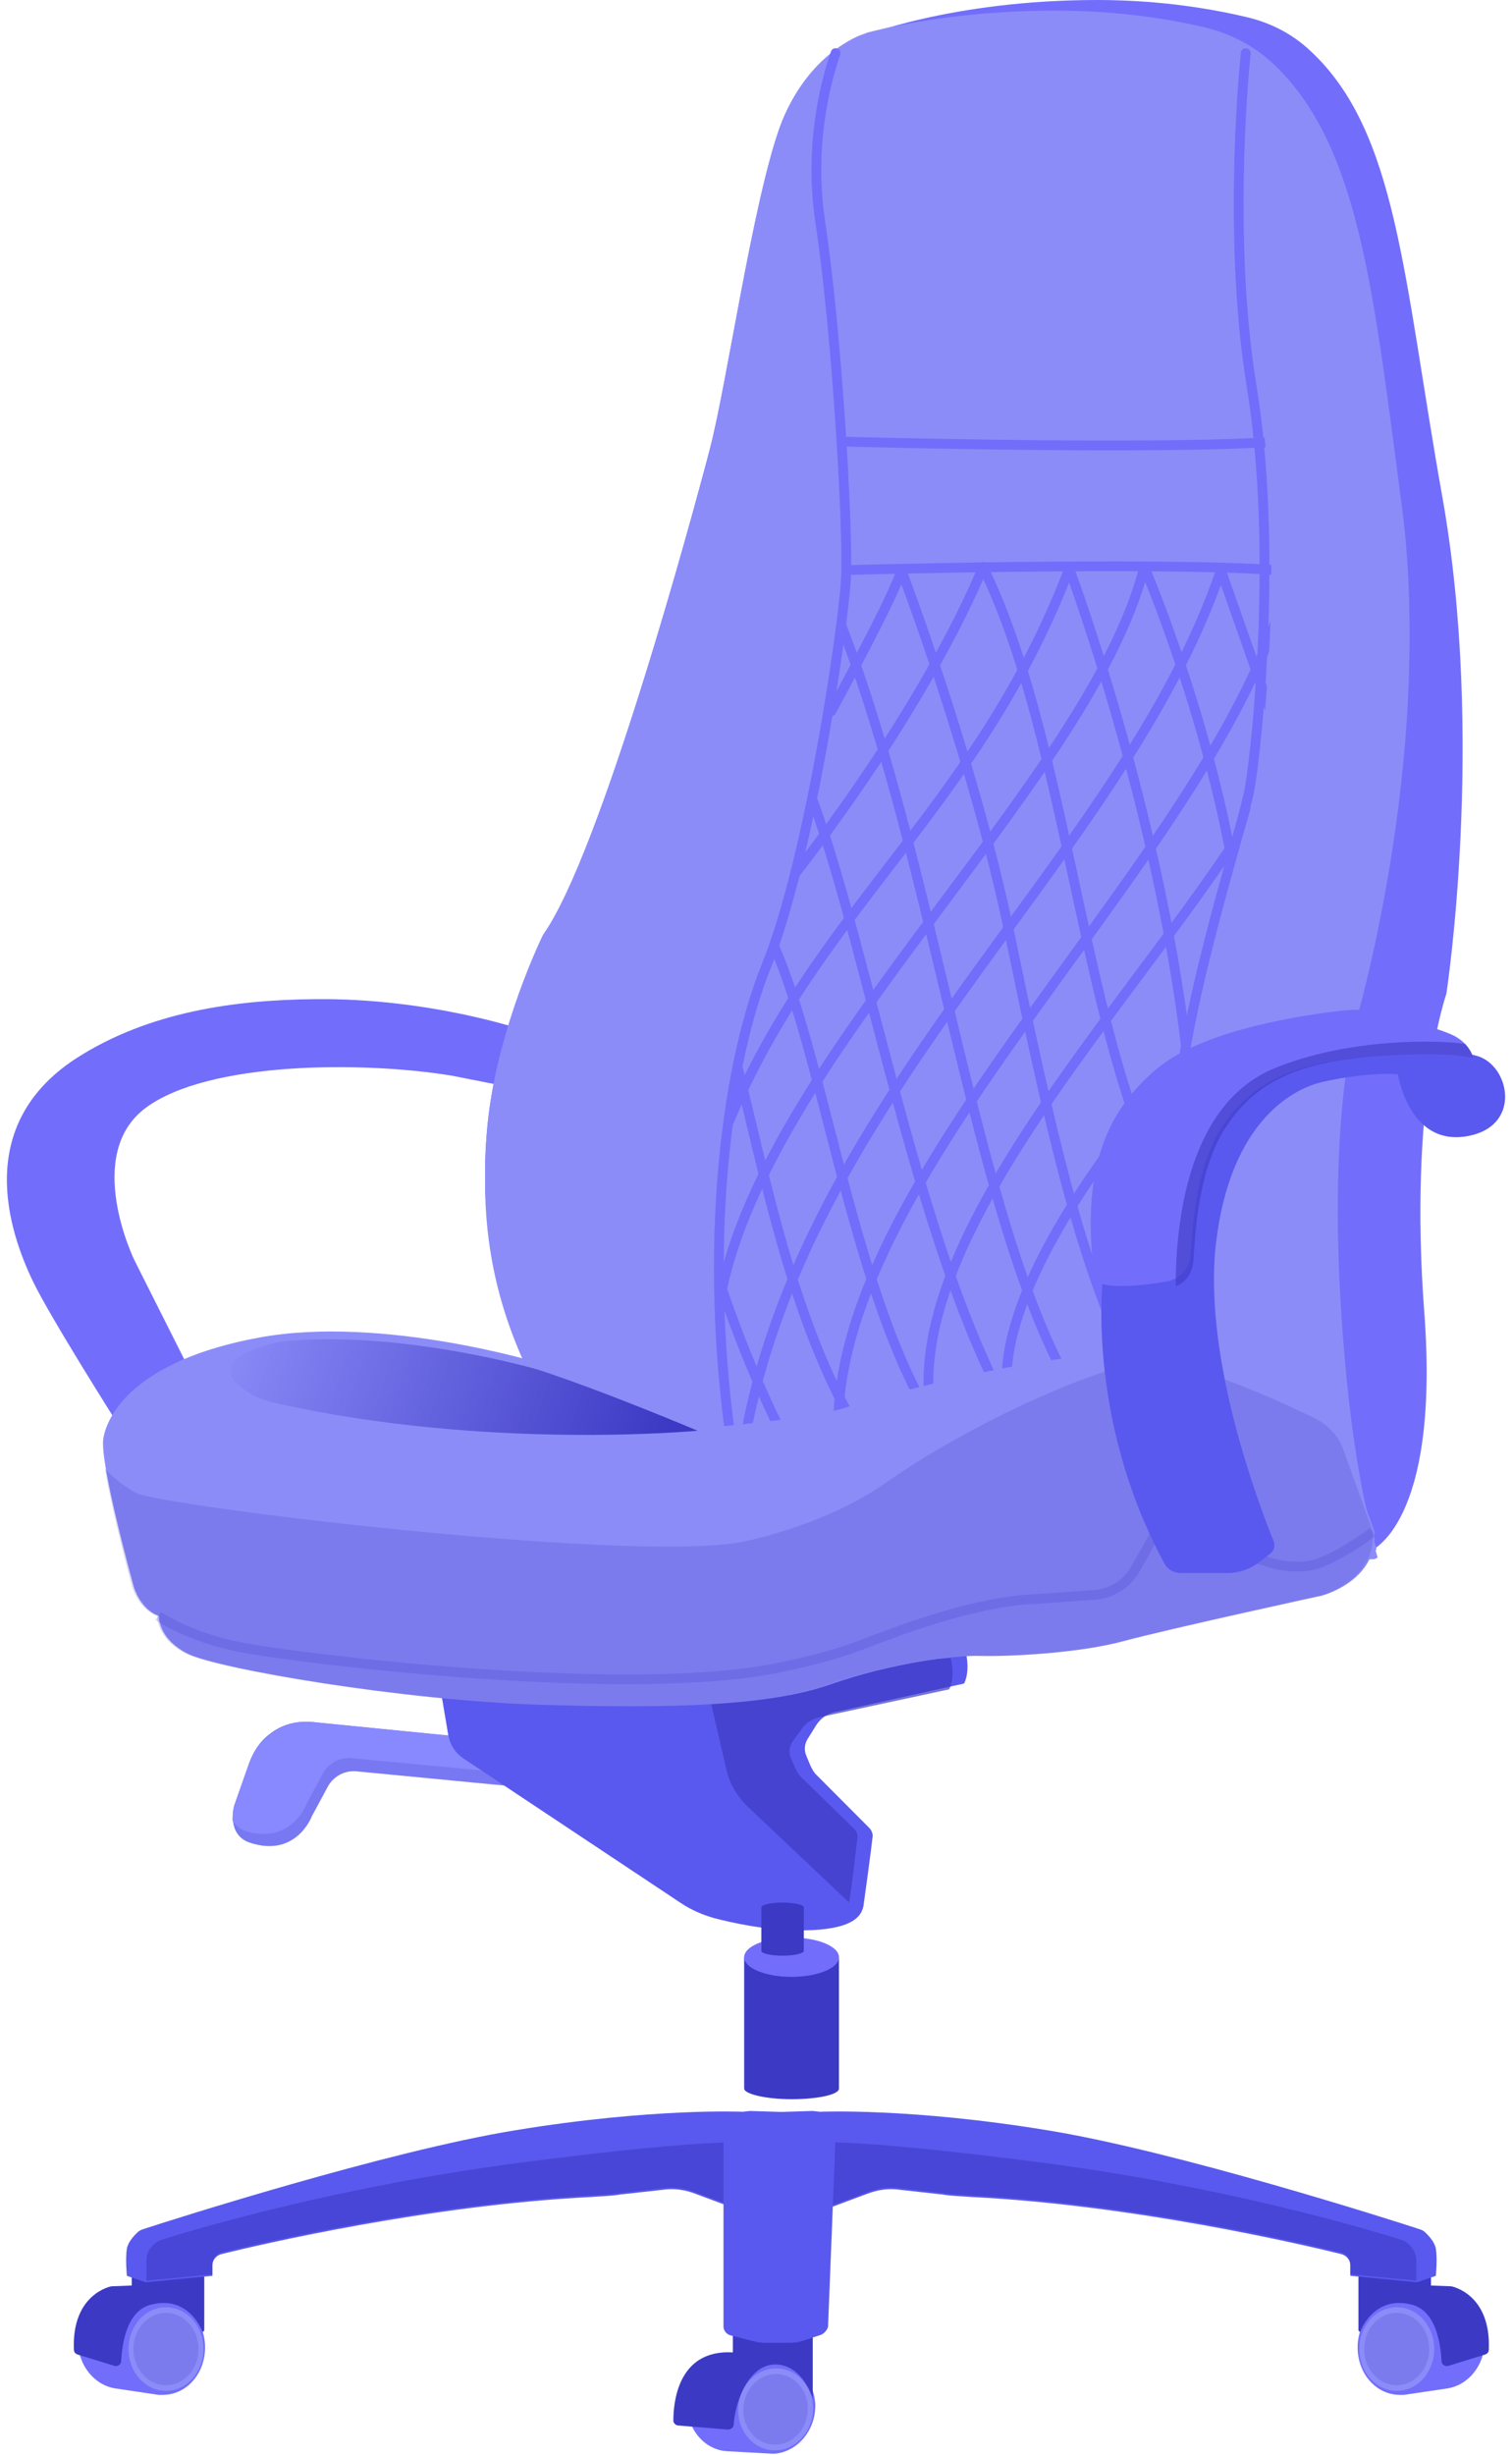 <?xml version="1.0" encoding="UTF-8"?>
<svg width="77px" height="125px" viewBox="0 0 77 125" version="1.1" xmlns="http://www.w3.org/2000/svg" xmlns:xlink="http://www.w3.org/1999/xlink">
    <!-- Generator: Sketch 61 (89581) - https://sketch.com -->
    <title>a/illustration/business-loan</title>
    <desc>Created with Sketch.</desc>
    <defs>
        <linearGradient x1="95.656%" y1="54.906%" x2="-2.65%" y2="46.284%" id="linearGradient-1">
            <stop stop-color="#3C3AC4" offset="0%"></stop>
            <stop stop-color="#3C3AC4" stop-opacity="0" offset="100%"></stop>
        </linearGradient>
    </defs>
    <g id="Misc" stroke="none" stroke-width="1" fill="none" fill-rule="evenodd">
        <g id="Loans-page" transform="translate(-426, -654)">
            <g id="Group-5" transform="translate(349, 647)">
                <g id="a/illustration/business-loan" transform="translate(53, 7)">
                    <g id="Sakal-Icons-copy-02" transform="translate(24.351, 0)">
                        <g id="Group" transform="translate(11.364, 83.874)" fill-rule="nonzero">
                            <g transform="translate(0, 3.757)" id="Path">
                                <path d="M1.998,0.668 L1.998,0.668 C1.499,1.044 1.166,1.586 0.957,2.171 L0.208,4.3 C0.208,4.3 -0.208,5.761 0.999,6.178 C3.372,6.971 4.163,4.842 4.163,4.842 L4.995,3.298 C5.286,2.797 5.828,2.505 6.41,2.546 L16.4,3.506 L16.65,1.294 L4.246,0.042 C3.372,-0.042 2.622,0.167 1.998,0.668 Z" fill="#8888FF"></path>
                                <path d="M1.998,0.668 L1.998,0.668 C1.499,1.044 1.166,1.586 0.957,2.171 L0.208,4.3 C0.208,4.3 -0.208,5.761 0.999,6.178 C3.372,6.971 4.163,4.842 4.163,4.842 L4.995,3.298 C5.286,2.797 5.828,2.505 6.41,2.546 L16.4,3.506 L16.65,1.294 L4.246,0.042 C3.372,-0.042 2.622,0.167 1.998,0.668 Z" fill="#3C3AC4" opacity="0.2"></path>
                                <path d="M3.913,4.174 L4.745,2.63 C5.037,2.129 5.578,1.837 6.161,1.878 L16.4,2.839 L16.567,1.252 L4.163,0.042 C3.372,-0.042 2.622,0.209 1.998,0.71 C1.499,1.085 1.166,1.628 0.957,2.212 L0.208,4.341 C0.208,4.341 0.125,4.675 0.125,5.051 C0.25,5.26 0.458,5.468 0.791,5.594 C3.164,6.303 3.913,4.174 3.913,4.174 Z" fill="#8888FF"></path>
                            </g>
                            <path d="M10.656,1.753 L11.114,4.467 C11.197,4.926 11.447,5.343 11.863,5.635 L22.977,13.024 C23.477,13.358 24.059,13.609 24.642,13.776 C25.599,14.026 27.14,14.36 28.763,14.402 C31.385,14.443 32.135,13.859 32.259,13.149 C32.343,12.565 32.634,10.436 32.717,9.685 C32.759,9.518 32.676,9.309 32.551,9.184 L29.845,6.47 C29.72,6.345 29.637,6.178 29.554,6.011 L29.346,5.51 C29.221,5.218 29.262,4.884 29.429,4.634 L29.845,3.966 C30.053,3.632 30.386,3.381 30.761,3.298 L37.379,1.837 C37.379,1.837 37.712,1.294 37.463,0.209 L10.656,1.753 Z" id="Path" fill="#5959EF"></path>
                        </g>
                        <path d="M40.43,88.088 C40.639,87.762 40.973,87.517 41.348,87.435 L47.984,86.007 C47.984,86.007 48.317,85.477 48.067,84.416 L36.591,85.028 L35.714,86.089 L36.632,90.047 C36.799,90.822 37.217,91.516 37.801,92.046 L42.892,96.861 C43.017,96.127 43.226,94.291 43.31,93.597 C43.351,93.434 43.268,93.23 43.143,93.107 L40.43,90.455 C40.305,90.332 40.221,90.169 40.138,90.006 L39.929,89.516 C39.804,89.231 39.846,88.904 40.013,88.659 L40.43,88.088 Z" id="Path" fill="#3C3AC4" fill-rule="nonzero" opacity="0.7"></path>
                        <path d="M26.515,52.508 C26.515,52.508 21.612,50.787 15.629,50.869 C11.682,50.91 7.237,51.483 3.497,53.902 C-1.696,57.304 0.09,62.673 1.337,65.256 C2.251,67.141 5.658,72.511 5.658,72.511 L9.273,69.683 L6.489,64.149 C6.489,64.149 3.871,58.78 7.07,56.402 C10.27,54.025 18.164,54.025 22.651,54.763 L25.56,55.336 L26.515,52.508 Z" id="Path" fill="#726EFB" fill-rule="nonzero"></path>
                        <path d="M43.425,1.895 C43.425,1.895 40.689,2.843 39.363,6.468 C37.995,10.258 36.669,19.527 35.798,22.864 C34.928,26.201 30.244,43.463 27.302,47.624 C27.302,47.624 24.981,52.32 24.483,57.222 C23.986,62.125 24.939,65.956 26.473,69.211 L34.969,80.087 L69.412,78.974 C69.412,78.974 72.977,77.697 72.189,66.904 C71.36,56.11 73.308,50.59 73.308,50.59 C73.308,50.59 75.298,37.654 73.101,25.295 C71.112,14.131 70.821,6.715 66.387,2.595 C65.475,1.73 64.356,1.154 63.112,0.865 C61.537,0.494 58.885,0 55.527,0 C48.067,0 43.425,1.895 43.425,1.895 Z" id="Path" fill="#726EFB" fill-rule="nonzero"></path>
                        <path d="M71.047,25.832 C69.591,14.816 68.883,7.555 64.639,3.388 C63.599,2.356 62.309,1.696 60.894,1.366 C59.271,0.995 56.691,0.541 53.404,0.541 C49.243,0.541 45.914,1.119 43.833,1.655 C43.625,1.738 43.5,1.779 43.5,1.779 C43.5,1.779 40.754,2.728 39.422,6.359 C38.049,10.154 36.718,19.437 35.844,22.779 C34.97,26.121 30.268,43.408 27.313,47.575 C27.313,47.575 24.983,52.279 24.484,57.188 C23.984,62.098 24.942,65.935 26.481,69.194 L35.012,80.087 L69.591,78.973 C69.591,78.973 69.674,78.931 69.757,78.89 C69.341,77.487 68.467,74.063 67.968,67.544 C67.135,56.735 68.592,51.784 68.592,51.784 C68.592,51.784 72.67,38.251 71.047,25.832 Z" id="Path" fill="#8C8CF9" fill-rule="nonzero"></path>
                        <g id="Group" transform="translate(35.714, 22.186)" stroke="#726EFB" stroke-linecap="round" stroke-linejoin="round" stroke-width="0.5">
                            <path d="M6.642,0.29 C6.642,0.29 22.956,0.747 29.016,0.29" id="Path"></path>
                            <path d="M6.642,6.847 C6.642,6.847 22.956,6.391 29.016,6.847" id="Path"></path>
                            <path d="M6.268,14.027 C6.268,14.027 9.548,8.009 9.838,6.847 C9.838,6.847 13.491,16.392 15.359,25.398 C17.227,34.403 19.178,43.658 22.25,48.555" id="Path"></path>
                            <path d="M3.528,23.447 C11.457,13.446 13.989,6.681 13.989,6.681 C18.016,14.857 18.971,28.676 22.54,36.81" id="Path"></path>
                            <path d="M0.83,35.482 C5.23,24.319 13.699,19.09 18.389,6.764 C18.389,6.764 23.578,20.667 24.616,33.947" id="Path"></path>
                            <path d="M0.457,44.986 C1.868,32.494 19.344,17.969 22.208,6.681 C22.208,6.681 25.612,14.566 26.941,23.24" id="Path"></path>
                            <path d="M1.619,52.663 C4.068,34.071 21.046,21.829 26.11,6.847 L29.016,15.106" id="Path"></path>
                            <path d="M6.642,51.335 C5.77,37.765 25.737,21.621 29.431,7.719" id="Path"></path>
                            <path d="M11.291,49.426 C9.921,38.47 27.522,23.364 30.178,14.11" id="Path"></path>
                            <path d="M15.359,49.551 C13.533,41.956 27.397,28.22 27.397,28.22" id="Path"></path>
                            <path d="M6.642,9.296 C11.748,22.244 13.699,41.417 19.095,49.426" id="Path"></path>
                            <path d="M5.023,17.803 C8.219,25.605 11,44.446 16.978,52.207" id="Path"></path>
                            <path d="M3.279,25.813 C6.061,31.872 7.597,45.567 12.412,51.543" id="Path"></path>
                            <path d="M1.536,32.287 C3.155,38.844 4.774,47.144 8.8,52.373" id="Path"></path>
                            <path d="M0.374,42.454 C1.868,47.019 3.819,51.46 6.061,54.821" id="Path"></path>
                        </g>
                        <path d="M37.117,75.216 C35.259,64.639 36.415,54.682 38.645,49.228 C40.874,43.774 42.608,31.958 42.732,29.561 C42.856,27.165 42.278,17.166 41.411,11.506 C40.792,7.581 41.659,4.317 42.278,2.706 C41.37,3.325 40.09,4.524 39.305,6.713 C37.943,10.514 36.622,19.811 35.755,23.157 C34.887,26.504 30.222,43.816 27.29,47.989 C27.29,47.989 24.978,52.699 24.483,57.616 C23.987,62.532 24.937,66.375 26.465,69.639 L30.346,74.679 L37.117,75.216 Z" id="Path" fill="#8C8CF9" fill-rule="nonzero"></path>
                        <path d="M71.047,26.298 C69.477,14.213 68.775,6.665 63.365,2.706 C63.365,2.706 62.292,11.78 63.696,19.781 C65.1,27.783 64.026,37.847 63.572,40.239 C63.076,42.59 59.566,52.324 59.525,58.015 C59.483,63.707 60.97,74.142 63.654,78.143 C64.026,78.679 64.398,79.133 64.769,79.545 L69.643,79.38 C69.643,79.38 69.725,79.339 69.808,79.298 C69.395,77.896 68.528,74.472 68.032,67.956 C67.206,57.149 68.651,52.2 68.651,52.2 C68.651,52.2 72.657,38.713 71.047,26.298 Z" id="Path" fill="#8C8CF9" fill-rule="nonzero"></path>
                        <path d="M37.173,75.216 C35.333,64.609 36.478,54.623 38.685,49.154 C40.893,43.685 42.61,31.834 42.732,29.431 C42.855,27.028 42.283,17.001 41.424,11.324 C40.852,7.553 41.629,4.363 42.201,2.706" id="Path" stroke="#726EFB" stroke-width="0.5" stroke-linecap="round" stroke-linejoin="round"></path>
                        <path d="M63.09,2.706 C62.937,4.192 62.208,12.45 63.397,19.717 C64.701,27.727 63.704,37.802 63.282,40.197 C62.822,42.55 59.563,52.294 59.525,57.992 C59.486,63.69 60.867,74.137 63.359,78.142 C63.704,78.678 64.049,79.133 64.394,79.545" id="Path" stroke="#726EFB" stroke-width="0.5" stroke-linecap="round" stroke-linejoin="round"></path>
                        <g id="Group" transform="translate(4.87, 67.641)">
                            <path d="M22.357,1.782 C22.357,1.782 14.261,-0.705 7.973,0.456 C1.685,1.616 0.247,4.352 0.041,5.595 C-0.164,6.839 1.603,13.18 1.603,13.18 C1.603,13.18 1.932,14.3 2.877,14.631 C2.877,14.631 2.795,15.75 4.315,16.538 C5.836,17.325 15.412,18.942 22.275,19.149 C29.139,19.356 33.988,19.19 37.071,18.113 C40.153,17.035 43.359,16.621 44.715,16.662 C46.071,16.704 49.688,16.538 51.989,15.916 C54.291,15.294 62.099,13.595 62.099,13.595 C62.099,13.595 64.976,12.849 64.771,10.321 L63.25,6.093 C63.003,5.471 62.551,4.932 61.976,4.642 C60.003,3.647 55.236,1.409 51.907,1.326 C47.633,1.243 39.783,3.399 37.851,4.02 C35.879,4.642 30.618,5.057 30.618,5.057 C30.618,5.057 25.769,2.984 22.357,1.782 Z" id="Path" fill="#8C8CF9" fill-rule="nonzero"></path>
                            <path d="M53.386,1.534 C48.783,2.528 42.783,5.803 40.03,7.751 C36.66,10.155 32.344,10.901 32.344,10.901 C26.138,11.854 3.082,9.036 1.726,8.372 C1.11,8.041 0.534,7.585 0.123,7.129 C0.493,9.409 1.521,13.18 1.521,13.18 C1.521,13.18 1.849,14.3 2.795,14.631 C2.795,14.631 2.712,15.75 4.233,16.538 C5.754,17.325 15.33,18.942 22.193,19.149 C29.056,19.356 33.906,19.19 36.988,18.113 C40.071,17.035 43.276,16.621 44.633,16.662 C45.989,16.704 49.605,16.538 51.907,15.916 C54.208,15.294 62.017,13.595 62.017,13.595 C62.017,13.595 64.894,12.849 64.688,10.321 L63.168,6.093 C62.921,5.471 62.469,4.974 61.894,4.642 C60.209,3.813 56.51,2.072 53.386,1.534 Z" id="Path" fill="#3C3AC4" fill-rule="nonzero" opacity="0.2"></path>
                            <path d="M2.836,14.631 C2.836,14.631 4.315,15.667 6.946,16.206 C9.576,16.745 25.563,18.734 33.659,17.408 C33.659,17.408 36.413,16.952 38.591,16.123 C40.769,15.294 44.427,13.885 47.592,13.761 C48.907,13.678 49.893,13.595 50.592,13.553 C51.414,13.471 52.195,12.973 52.606,12.227 L53.797,10.113 L59.264,11.854 C59.264,11.854 60.538,12.31 61.688,12.02 C62.839,11.73 64.688,10.362 64.688,10.362" id="Path" stroke="#3C3AC4" stroke-width="0.5" opacity="0.2"></path>
                        </g>
                        <path d="M56.13,63.942 L55.836,64.834 C55.836,64.834 54.869,72.055 58.946,79.6 C59.114,79.924 59.45,80.087 59.829,80.087 L62.14,80.087 C62.729,80.087 63.317,79.884 63.737,79.559 L64.326,79.113 C64.536,78.951 64.62,78.667 64.494,78.423 C63.779,76.639 60.963,69.297 61.552,63.496 C62.266,56.843 65.755,55.383 66.932,55.099 C68.108,54.815 69.747,54.612 70.84,54.693 C70.84,54.693 71.387,58.304 74.287,57.857 C77.187,57.411 76.556,54.247 74.875,53.76 C73.194,53.274 65.418,53.03 65.418,53.03 C65.418,53.03 57.769,54.45 56.13,63.942 Z" id="Path" fill="#5959EF" fill-rule="nonzero"></path>
                        <path d="M55.375,64.944 C55.375,64.944 55.251,65.476 56.733,65.476 C57.844,65.476 59.12,65.231 59.12,65.231 C59.12,65.231 60.148,65.067 60.272,63.962 C60.354,62.857 60.478,59.337 62,57.209 C63.4,55.204 65.375,54.099 69.49,53.772 C73.564,53.485 74.675,53.853 74.675,53.853 C74.675,53.853 74.552,53.199 73.729,52.748 C72.906,52.298 69.572,51.48 69.572,51.48 C69.572,51.48 69.12,51.316 67.762,51.48 C66.404,51.643 61.013,52.339 58.544,54.426 C56.074,56.514 54.675,59.419 55.375,64.944 Z" id="Path" fill="#726EFB" fill-rule="nonzero"></path>
                        <path d="M60.42,64.219 C60.501,63.087 60.624,59.482 62.131,57.302 C63.515,55.248 65.47,54.116 69.543,53.781 C73.576,53.488 74.675,53.865 74.675,53.865 C74.675,53.865 74.594,53.53 74.268,53.152 C73.005,52.943 68.321,52.817 64.493,54.41 C60.053,56.296 59.524,62.458 59.524,65.476 C59.809,65.392 60.338,65.057 60.42,64.219 Z" id="Path" fill="#3C3AC4" fill-rule="nonzero" opacity="0.6"></path>
                        <path d="M35.173,72.839 C35.173,72.839 30.421,70.827 27.021,69.722 C27.021,69.722 19.976,67.671 13.913,68.302 C10.595,69.052 11.169,70.077 12.029,70.709 C12.479,71.064 13.053,71.3 13.626,71.419 C24.441,73.864 35.173,72.839 35.173,72.839 Z" id="Path" fill="url(#linearGradient-1)" fill-rule="nonzero"></path>
                        <g id="Group" transform="translate(37.338, 99.026)" fill-rule="nonzero">
                            <path d="M0.208,0.618 L0.208,7.305 C0.208,7.576 1.29,7.846 2.622,7.846 C3.954,7.846 5.037,7.614 5.037,7.305 L5.037,0.618 L0.208,0.618 Z" id="Path" fill="#3C3AC4"></path>
                            <ellipse id="Oval" fill="#726EFB" cx="2.622" cy="0.618" rx="2.414" ry="1"></ellipse>
                        </g>
                        <path d="M39.502,96.861 C38.901,96.861 38.42,96.981 38.42,97.1 L38.42,99.328 C38.42,99.448 38.901,99.567 39.502,99.567 C40.103,99.567 40.584,99.448 40.584,99.328 L40.584,97.1 C40.584,96.981 40.103,96.861 39.502,96.861 Z" id="Path" fill="#3C3AC4" fill-rule="nonzero"></path>
                        <g id="Group" transform="translate(3.247, 107.143)" fill-rule="nonzero">
                            <path d="M4.812,9.951 L4.812,9.951 L3.111,9.705 C2.946,9.664 2.738,9.623 2.531,9.623 C2.531,9.623 2.531,9.623 2.489,9.623 L2.489,9.623 L2.489,9.623 C1.328,9.623 0.373,10.729 0.373,12.039 C0.373,13.268 1.203,14.292 2.282,14.455 L4.481,14.783 L4.481,14.783 C4.563,14.783 4.605,14.783 4.688,14.783 C5.891,14.783 6.845,13.718 6.845,12.367 C6.845,11.057 5.933,10.033 4.812,9.951 Z" id="Path" fill="#726EFB"></path>
                            <ellipse id="Oval" fill="#8C8CF9" cx="4.854" cy="12.449" rx="1.908" ry="2.129"></ellipse>
                            <ellipse id="Oval" fill="#3C3AC4" opacity="0.2" cx="4.854" cy="12.449" rx="1.659" ry="1.843"></ellipse>
                            <path d="M3.111,8.436 L3.111,9.214 L2.074,9.255 C2.074,9.255 0.041,9.623 0.166,12.49 C0.166,12.613 0.249,12.695 0.373,12.735 L2.24,13.309 C2.406,13.35 2.572,13.227 2.572,13.063 C2.614,12.285 2.821,10.524 4.066,10.197 C6.057,9.664 6.721,11.589 6.721,11.589 L6.804,11.507 L6.804,8.477 L3.111,8.477 L3.111,8.436 Z" id="Path" fill="#3C3AC4"></path>
                            <path d="M34.6,0.328 L34.226,0.369 C34.226,0.369 29.621,0.164 22.652,1.31 C16.097,2.375 5.061,5.897 3.692,6.347 C3.568,6.388 3.485,6.429 3.402,6.511 C3.236,6.675 2.946,6.962 2.863,7.33 C2.78,7.862 2.863,8.722 2.863,8.722 L3.817,9.05 L7.219,8.722 L7.219,8.19 C7.219,7.944 7.385,7.699 7.675,7.617 C9.666,7.125 18.254,5.119 26.51,4.709 C27.008,4.668 27.464,4.668 27.962,4.586 L30.161,4.341 C30.741,4.259 31.281,4.341 31.82,4.545 L33.687,5.242 L37.172,5.242 L37.172,0.41 L34.6,0.328 Z" id="Path" fill="#5959EF"></path>
                            <path d="M22.693,2.989 C13.773,4.177 6.887,6.183 4.646,6.88 C4.19,7.043 3.858,7.453 3.858,7.944 L3.858,8.968 L7.219,8.64 L7.219,8.108 C7.219,7.862 7.385,7.617 7.675,7.535 C9.666,7.043 18.254,5.037 26.51,4.627 C27.008,4.586 27.464,4.586 27.962,4.505 L30.161,4.259 C30.741,4.177 31.281,4.259 31.82,4.464 L33.687,5.16 L34.807,5.16 L34.931,1.925 C34.848,2.007 33.645,1.556 22.693,2.989 Z" id="Path" fill="#3C3AC4" opacity="0.6"></path>
                        </g>
                        <g id="Group" transform="translate(38.42, 107.143)" fill-rule="nonzero">
                            <path d="M32.401,9.951 L32.401,9.951 L34.102,9.705 C34.268,9.664 34.475,9.623 34.683,9.623 C34.683,9.623 34.683,9.623 34.724,9.623 L34.724,9.623 L34.724,9.623 C35.886,9.623 36.84,10.729 36.84,12.039 C36.84,13.268 36.01,14.292 34.931,14.455 L32.733,14.783 L32.733,14.783 C32.65,14.783 32.608,14.783 32.525,14.783 C31.322,14.783 30.368,13.718 30.368,12.367 C30.368,11.057 31.281,10.033 32.401,9.951 Z" id="Path" fill="#726EFB"></path>
                            <ellipse id="Oval" fill="#8C8CF9" cx="32.359" cy="12.449" rx="1.908" ry="2.129"></ellipse>
                            <ellipse id="Oval" fill="#3C3AC4" opacity="0.2" cx="32.359" cy="12.449" rx="1.659" ry="1.843"></ellipse>
                            <path d="M34.102,8.436 L34.102,9.214 L35.139,9.255 C35.139,9.255 37.172,9.623 37.047,12.49 C37.047,12.613 36.964,12.695 36.84,12.735 L34.973,13.309 C34.807,13.35 34.641,13.227 34.641,13.063 C34.6,12.285 34.392,10.524 33.148,10.197 C31.156,9.664 30.492,11.589 30.492,11.589 L30.409,11.507 L30.409,8.477 L34.102,8.477 L34.102,8.436 Z" id="Path" fill="#3C3AC4"></path>
                            <path d="M2.614,0.328 L2.987,0.369 C2.987,0.369 7.592,0.164 14.562,1.31 C21.117,2.375 32.152,5.897 33.521,6.347 C33.645,6.388 33.728,6.429 33.811,6.511 C33.977,6.675 34.268,6.962 34.351,7.33 C34.434,7.862 34.351,8.722 34.351,8.722 L33.396,9.05 L29.995,8.722 L29.995,8.19 C29.995,7.944 29.829,7.699 29.538,7.617 C27.547,7.125 18.959,5.119 10.703,4.709 C10.206,4.668 9.749,4.668 9.251,4.586 L7.053,4.341 C6.472,4.259 5.933,4.341 5.393,4.545 L3.526,5.242 L0.041,5.242 L0.041,0.41 L2.614,0.328 Z" id="Path" fill="#5959EF"></path>
                            <path d="M14.52,2.989 C23.44,4.177 30.326,6.183 32.567,6.88 C33.023,7.043 33.355,7.453 33.355,7.944 L33.355,8.968 L29.995,8.64 L29.995,8.108 C29.995,7.862 29.829,7.617 29.538,7.535 C27.547,7.043 18.959,5.037 10.703,4.627 C10.206,4.586 9.749,4.586 9.251,4.505 L7.053,4.259 C6.472,4.177 5.933,4.259 5.393,4.464 L3.526,5.16 L2.489,5.16 L2.365,1.925 C2.365,2.007 3.568,1.556 14.52,2.989 Z" id="Path" fill="#3C3AC4" opacity="0.6"></path>
                        </g>
                        <g id="Group" transform="translate(33.55, 108.225)" fill-rule="nonzero">
                            <g transform="translate(0.866, 11.865)">
                                <path d="M4.589,0.123 L4.589,0.123 L2.857,0.041 C2.684,0 2.468,0 2.294,0 C2.294,0 2.294,0 2.251,0 L2.251,0 L2.251,0 C1.082,0.123 0.173,1.268 0.26,2.537 C0.303,3.723 1.212,4.664 2.294,4.705 L4.502,4.828 L4.502,4.828 C4.589,4.828 4.632,4.828 4.719,4.828 C5.887,4.705 6.797,3.6 6.753,2.291 C6.667,1.023 5.714,0.082 4.589,0.123 Z" id="Path" fill="#726EFB"></path>
                                <ellipse id="Oval" fill="#8C8CF9" transform="translate(4.73, 2.573) rotate(-84.41) translate(-4.73, -2.573) " cx="4.73" cy="2.573" rx="2.088" ry="1.904"></ellipse>
                                <ellipse id="Oval" fill="#3C3AC4" opacity="0.2" transform="translate(4.73, 2.573) rotate(-84.41) translate(-4.73, -2.573) " cx="4.73" cy="2.573" rx="1.801" ry="1.644"></ellipse>
                            </g>
                            <path d="M0.649,15.261 C0.519,15.261 0.39,15.138 0.39,15.016 C0.39,14.197 0.563,11.374 3.42,11.538 L3.42,10.27 C3.42,10.27 7.489,10.27 7.489,10.27 C7.489,10.27 7.489,13.87 7.489,13.87 C7.489,13.87 6.97,12.152 5.584,12.152 C4.286,12.152 3.55,13.911 3.463,15.22 C3.463,15.343 3.333,15.466 3.16,15.466 L0.649,15.261 Z" id="Path" fill="#3C3AC4"></path>
                            <path d="M2.944,0.327 L2.944,10.229 C2.944,10.433 3.117,10.638 3.333,10.679 L4.459,10.965 C4.632,11.006 4.805,11.047 4.978,11.047 L6.364,11.047 C6.58,11.047 6.84,11.006 7.056,10.924 L7.922,10.638 C8.095,10.556 8.225,10.392 8.268,10.229 L8.658,0.368 L2.944,0.327 Z" id="Path" fill="#5959EF"></path>
                        </g>
                    </g>
                </g>
            </g>
        </g>
    </g>
</svg>